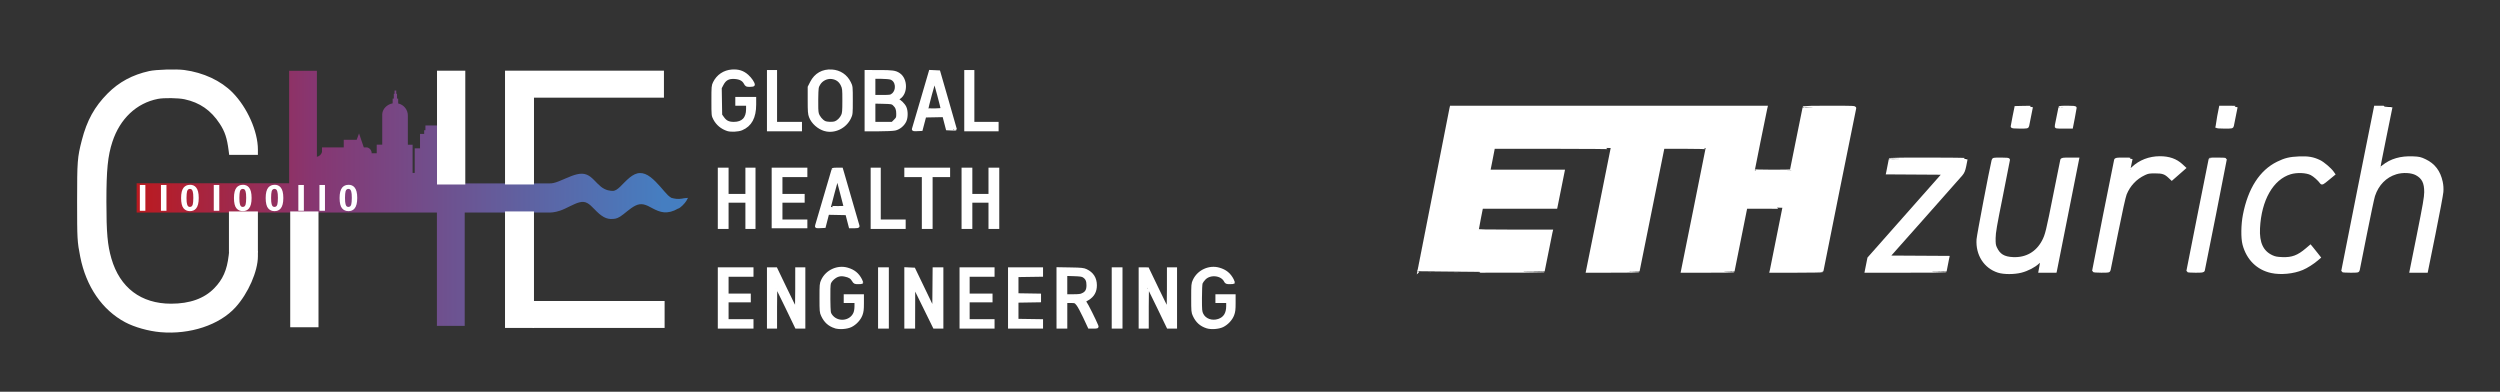 <?xml version="1.0" encoding="UTF-8" standalone="no"?>
<svg
   id="Layer_1"
   data-name="Layer 1"
   viewBox="0 0 498.9 78.17"
   version="1.1"
   sodipodi:docname="ETH_GHE_logo_negative.svg"
   width="498.9"
   height="78.17"
   inkscape:version="1.3 (0e150ed, 2023-07-21)"
   xmlns:inkscape="http://www.inkscape.org/namespaces/inkscape"
   xmlns:sodipodi="http://sodipodi.sourceforge.net/DTD/sodipodi-0.dtd"
   xmlns="http://www.w3.org/2000/svg"
   xmlns:svg="http://www.w3.org/2000/svg">
  <rect x="0" y="0" width="498.9" height="78.17" fill="#333333" stroke="none"/>
  <sodipodi:namedview
     id="namedview47"
     pagecolor="#000000"
     bordercolor="#000000"
     borderopacity="0.25"
     inkscape:showpageshadow="2"
     inkscape:pageopacity="0.0"
     inkscape:pagecheckerboard="0"
     inkscape:deskcolor="#d1d1d1"
     inkscape:zoom="1.4104352"
     inkscape:cx="414.05661"
     inkscape:cy="117.33967"
     inkscape:window-width="2560"
     inkscape:window-height="1312"
     inkscape:window-x="1920"
     inkscape:window-y="25"
     inkscape:window-maximized="1"
     inkscape:current-layer="Layer_1"
     showguides="true" />
  <defs
     id="defs3">
    <style
       id="style1">&#10;      .cls-1 {&#10;        fill: url(#linear-gradient);&#10;      }&#10;&#10;      .cls-1, .cls-2, .cls-3 {&#10;        stroke-width: 0px;&#10;      }&#10;&#10;      .cls-4 {&#10;        isolation: isolate;&#10;      }&#10;&#10;      .cls-3 {&#10;        fill: #fff;&#10;      }&#10;    </style>
    <linearGradient
       id="linear-gradient"
       x1="556.59"
       y1="281.84"
       x2="1188.65"
       y2="281.84"
       gradientTransform="matrix(0.17,0,0,1,-85.15,-256.24)"
       gradientUnits="userSpaceOnUse">
      <stop
         offset="0"
         stop-color="#bf181a"
         id="stop1" />
      <stop
         offset=".35"
         stop-color="#873671"
         id="stop2" />
      <stop
         offset="1"
         stop-color="#457ec1"
         id="stop3" />
    </linearGradient>
  </defs>
  <g
     id="g9"
     transform="translate(15.519,13.984)">
    <g
       id="g8">
      <path
         class="cls-2"
         d="m 393.11,31.48 c -1.18,5.84 -5.69,6.14 -6.58,6.14 -2.55,0 -4.07,-1.47 -4.07,-3.93 0,-0.56 0.08,-1.33 0.23,-2.09 l 2.79,-13.9 v -0.05 c 0,0 -3.28,0 -3.28,0 l -2.84,14.25 -0.04,0.2 c -0.12,0.64 -0.24,1.25 -0.24,2.05 0,3.83 2.51,6.4 6.26,6.4 2.74,0 4.94,-0.9 6.55,-2.68 l -0.43,2.35 v 0.06 c 0,0 3.24,0 3.24,0 l 4.49,-22.57 v -0.05 c 0,0 -3.33,0 -3.33,0 l -2.75,13.84 z"
         id="path3"
         style="stroke-width:0px" />
      <path
         class="cls-2"
         d="m 415.57,17.36 c -2.55,0 -4.8,1.04 -6.22,2.87 l 0.51,-2.54 v -0.05 c 0,0 -3.24,0 -3.24,0 l -4.49,22.57 v 0.06 c 0,0 3.29,0 3.29,0 l 2.75,-13.84 c 0.7,-3.55 3.43,-6.13 6.49,-6.13 1.31,0 2.35,0.52 3.16,1.58 l 0.03,0.04 2.68,-2.4 -0.03,-0.03 c -1.24,-1.43 -2.85,-2.12 -4.93,-2.12 z"
         id="path4"
         style="stroke-width:0px" />
      <polygon
         class="cls-2"
         points="376.39,20.41 376.4,20.4 376.96,17.64 361.64,17.64 361.08,20.51 361.08,20.56 372.32,20.56 357.35,37.49 357.34,37.5 356.78,40.26 372.73,40.26 373.3,37.34 361.37,37.34 "
         id="polygon4"
         style="stroke-width:0px" />
      <polygon
         class="cls-2"
         points="424.23,40.26 428.72,17.64 425.48,17.64 420.95,40.21 420.93,40.26 "
         id="polygon5"
         style="stroke-width:0px" />
      <path
         class="cls-2"
         d="m 465.63,17.36 c -2.71,0 -4.83,0.83 -6.45,2.54 l 2.56,-12.6 h -3.3 l -6.62,32.96 h 3.3 l 2.75,-13.84 c 1.18,-5.84 5.73,-6.13 6.63,-6.13 2.52,0 4.02,1.47 4.02,3.93 0,0.56 -0.09,1.32 -0.23,2.09 l -2.8,13.95 h 3.29 L 471.67,26 c 0.14,-0.76 0.23,-1.4 0.23,-2.25 0,-3.83 -2.53,-6.4 -6.27,-6.4 z"
         id="path5"
         style="stroke-width:0px" />
      <path
         class="cls-2"
         d="m 443.78,17.36 c -5.98,0 -10.17,4.21 -11.52,11.55 -0.24,1.23 -0.33,2.6 -0.33,3.48 0,5.02 3.05,8.14 7.95,8.14 2.85,0 5.46,-1.09 7.53,-3.16 l 0.03,-0.03 -1.9,-2.32 -0.03,-0.04 -0.03,0.04 c -1.75,1.84 -3.32,2.59 -5.41,2.59 -2.34,0 -4.84,-1.39 -4.84,-5.3 0,-1.22 0.15,-2.24 0.36,-3.38 0.35,-1.92 1.15,-4.6 2.91,-6.46 1.4,-1.45 3.07,-2.18 4.95,-2.18 1.88,0 3.19,0.7 4.39,2.49 l 0.03,0.05 2.42,-2.04 0.03,-0.03 -0.03,-0.04 c -1.65,-2.32 -3.67,-3.36 -6.53,-3.36 z"
         id="path6"
         style="stroke-width:0px" />
      <polygon
         class="cls-2"
         points="430.01,11.43 430.83,7.31 427.54,7.31 426.71,11.43 "
         id="polygon6"
         style="stroke-width:0px" />
      <polygon
         class="cls-2"
         points="397.96,11.43 398.78,7.31 395.5,7.31 394.66,11.43 "
         id="polygon7"
         style="stroke-width:0px" />
      <polygon
         class="cls-2"
         points="389.18,11.43 389.99,7.31 386.71,7.31 385.87,11.43 "
         id="polygon8"
         style="stroke-width:0px" />
    </g>
    <polygon
       class="cls-2"
       points="295.05,27.5 296.54,20.08 281.71,20.08 282.6,15.55 306.12,15.55 301.16,40.27 311.46,40.27 316.42,15.55 325.07,15.55 320.11,40.27 330.41,40.27 332.95,27.5 340.37,27.5 337.82,40.27 348.12,40.27 354.75,7.31 344.45,7.31 341.84,20.08 334.43,20.08 337.03,7.31 274,7.31 267.38,40.27 292.51,40.27 294.16,32.03 279.32,32.03 280.22,27.5 "
       id="polygon9"
       style="stroke-width:0px" />
  </g>
  <g
     id="g47"
     transform="translate(15.519,13.984)">
    <g
       class="cls-4"
       id="g10"
       style="isolation:isolate">
      <path
         class="cls-2"
         d="m 135.13,5.53 v 2.48 c 0,0.57 -0.11,1.1 -0.34,1.61 -0.23,0.51 -0.53,0.95 -0.91,1.31 -0.38,0.38 -0.83,0.68 -1.36,0.89 -0.53,0.21 -1.08,0.32 -1.65,0.32 -0.57,0 -1.16,-0.11 -1.67,-0.32 -0.53,-0.21 -0.97,-0.51 -1.36,-0.89 -0.38,-0.38 -0.68,-0.8 -0.91,-1.31 -0.21,-0.51 -0.34,-1.04 -0.34,-1.61 V 4.16 c 0,-0.57 0.11,-1.1 0.34,-1.61 0.21,-0.51 0.53,-0.95 0.91,-1.31 0.38,-0.38 0.83,-0.68 1.36,-0.89 0.53,-0.21 1.08,-0.32 1.67,-0.32 0.51,0 1,0.08 1.46,0.23 0.47,0.15 0.87,0.38 1.23,0.66 0.36,0.28 0.66,0.61 0.91,1 0.25,0.38 0.44,0.8 0.55,1.23 h -1.63 c -0.19,-0.53 -0.49,-0.93 -0.91,-1.21 -0.42,-0.28 -0.95,-0.42 -1.61,-0.42 -0.36,0 -0.7,0.06 -1.02,0.19 -0.32,0.13 -0.57,0.32 -0.8,0.55 -0.23,0.23 -0.4,0.51 -0.53,0.83 -0.13,0.32 -0.19,0.68 -0.19,1.06 v 3.83 c 0,0.38 0.06,0.74 0.19,1.06 0.13,0.32 0.3,0.59 0.53,0.83 0.23,0.24 0.51,0.4 0.8,0.55 0.32,0.13 0.66,0.19 1.02,0.19 0.4,0 0.78,-0.06 1.12,-0.19 0.34,-0.13 0.64,-0.32 0.87,-0.55 0.23,-0.23 0.42,-0.51 0.57,-0.83 0.13,-0.32 0.21,-0.68 0.21,-1.06 V 6.92 h -2.16 v -1.4 h 3.64 v 0.02 z"
         id="path9"
         style="stroke-width:0px" />
    </g>
    <g
       class="cls-4"
       id="g11"
       style="isolation:isolate">
      <path
         class="cls-2"
         d="m 144.26,10.52 v 1.44 H 137.7 V 0.17 h 1.69 v 10.35 z"
         id="path10"
         style="stroke-width:0px" />
    </g>
    <g
       class="cls-4"
       id="g14"
       style="isolation:isolate">
      <path
         class="cls-2"
         d="m 150.16,0.02 c 0.61,0 1.19,0.11 1.72,0.34 0.53,0.23 1,0.53 1.38,0.93 0.4,0.4 0.7,0.85 0.93,1.38 0.23,0.53 0.34,1.1 0.34,1.72 v 3.39 c 0,0.59 -0.11,1.16 -0.34,1.69 -0.23,0.53 -0.53,1 -0.93,1.38 -0.4,0.4 -0.85,0.7 -1.38,0.93 -0.53,0.23 -1.1,0.34 -1.72,0.34 -0.62,0 -1.16,-0.11 -1.69,-0.34 -0.53,-0.23 -0.97,-0.55 -1.38,-0.93 -0.41,-0.38 -0.7,-0.85 -0.93,-1.38 -0.23,-0.53 -0.34,-1.1 -0.34,-1.69 V 4.39 c 0,-0.59 0.11,-1.16 0.34,-1.69 0.23,-0.53 0.53,-1 0.91,-1.38 0.38,-0.4 0.85,-0.7 1.38,-0.93 0.55,-0.25 1.12,-0.36 1.72,-0.36 z m 2.65,4.36 c 0,-0.42 -0.06,-0.8 -0.21,-1.14 -0.13,-0.34 -0.32,-0.64 -0.55,-0.89 -0.23,-0.25 -0.51,-0.44 -0.83,-0.59 -0.32,-0.15 -0.68,-0.21 -1.04,-0.21 -0.36,0 -0.72,0.06 -1.04,0.21 -0.32,0.15 -0.59,0.34 -0.83,0.59 -0.23,0.25 -0.42,0.55 -0.55,0.89 -0.13,0.34 -0.21,0.72 -0.21,1.14 v 3.39 c 0,0.42 0.06,0.8 0.21,1.14 0.13,0.34 0.32,0.64 0.55,0.89 0.23,0.25 0.51,0.44 0.83,0.59 0.32,0.15 0.66,0.21 1.04,0.21 0.38,0 0.72,-0.06 1.04,-0.21 0.32,-0.15 0.59,-0.34 0.83,-0.59 0.23,-0.25 0.42,-0.55 0.55,-0.89 0.13,-0.34 0.21,-0.72 0.21,-1.14 z"
         id="path11"
         style="stroke-width:0px" />
      <path
         class="cls-2"
         d="M 157.26,11.96 V 0.17 h 4.49 c 0.47,0 0.89,0.06 1.29,0.17 0.4,0.11 0.76,0.28 1.06,0.53 0.3,0.23 0.55,0.55 0.72,0.93 0.17,0.38 0.28,0.87 0.28,1.44 0,0.38 -0.04,0.72 -0.15,1.02 -0.11,0.3 -0.21,0.55 -0.36,0.76 -0.15,0.21 -0.32,0.4 -0.53,0.55 -0.19,0.15 -0.4,0.25 -0.61,0.32 0.23,0.04 0.47,0.15 0.7,0.3 0.23,0.15 0.44,0.34 0.64,0.57 0.2,0.23 0.34,0.51 0.47,0.85 0.13,0.32 0.19,0.7 0.19,1.12 0,0.57 -0.08,1.06 -0.28,1.46 -0.17,0.42 -0.42,0.76 -0.72,1.02 -0.3,0.28 -0.66,0.47 -1.06,0.59 -0.4,0.13 -0.85,0.19 -1.31,0.19 h -4.81 v -0.02 z m 1.69,-10.39 v 3.66 h 2.54 c 0.23,0 0.44,-0.04 0.68,-0.11 0.21,-0.06 0.4,-0.19 0.57,-0.34 0.17,-0.15 0.3,-0.36 0.4,-0.61 0.11,-0.25 0.15,-0.55 0.15,-0.93 0,-0.28 -0.04,-0.53 -0.15,-0.74 -0.11,-0.21 -0.23,-0.38 -0.4,-0.53 -0.17,-0.13 -0.36,-0.23 -0.57,-0.3 -0.21,-0.06 -0.44,-0.11 -0.68,-0.11 0,0 -2.54,0 -2.54,0 z m 2.9,9.02 c 0.23,0 0.44,-0.04 0.66,-0.13 0.22,-0.09 0.4,-0.21 0.55,-0.38 0.17,-0.17 0.3,-0.36 0.4,-0.59 0.1,-0.23 0.15,-0.49 0.15,-0.76 0,-0.36 -0.04,-0.68 -0.15,-0.95 -0.11,-0.27 -0.23,-0.51 -0.4,-0.7 -0.17,-0.19 -0.34,-0.34 -0.55,-0.42 -0.21,-0.08 -0.42,-0.15 -0.66,-0.15 h -2.9 v 4.09 h 2.9 z"
         id="path12"
         style="stroke-width:0px" />
      <path
         class="cls-2"
         d="m 166.62,11.96 c 0.08,-0.34 0.23,-0.83 0.4,-1.44 0.17,-0.61 0.38,-1.29 0.59,-2.03 0.21,-0.74 0.44,-1.52 0.7,-2.35 0.23,-0.83 0.47,-1.61 0.7,-2.37 0.21,-0.76 0.42,-1.46 0.61,-2.1 0.19,-0.64 0.34,-1.14 0.44,-1.52 h 1.8 c 0,0 0.06,0.21 0.17,0.55 0.11,0.34 0.23,0.8 0.38,1.33 0.15,0.53 0.34,1.16 0.55,1.86 0.21,0.7 0.4,1.4 0.61,2.14 0.21,0.74 0.4,1.44 0.61,2.14 0.21,0.7 0.38,1.31 0.55,1.86 0.15,0.55 0.28,1 0.38,1.33 0.11,0.34 0.15,0.53 0.17,0.55 h -1.8 l -0.72,-2.67 h -3.64 l -0.72,2.71 c 0,0 -1.8,0 -1.8,0 z m 2.88,-4.17 h 2.94 l -1.48,-5.61 z"
         id="path13"
         style="stroke-width:0px" />
      <path
         class="cls-2"
         d="m 183.62,10.52 v 1.44 h -6.56 V 0.17 h 1.69 v 10.35 z"
         id="path14"
         style="stroke-width:0px" />
    </g>
    <g
       class="cls-4"
       id="g17"
       style="isolation:isolate">
      <path
         class="cls-2"
         d="m 129.67,19.67 v 5.21 h 3.75 v -5.21 h 1.69 v 11.79 h -1.69 v -5.21 h -3.75 v 5.21 h -1.69 V 19.67 Z"
         id="path15"
         style="stroke-width:0px" />
      <path
         class="cls-2"
         d="m 145.34,19.67 v 1.44 h -4.93 v 3.75 h 4.47 v 1.38 h -4.47 v 3.75 h 4.93 v 1.44 h -6.65 V 19.64 h 6.65 v 0.04 z"
         id="path16"
         style="stroke-width:0px" />
      <path
         class="cls-2"
         d="m 147.24,31.46 c 0.08,-0.34 0.23,-0.83 0.4,-1.44 0.17,-0.61 0.38,-1.29 0.59,-2.03 0.21,-0.74 0.44,-1.52 0.7,-2.35 0.23,-0.83 0.47,-1.61 0.7,-2.37 0.21,-0.76 0.42,-1.46 0.61,-2.1 0.19,-0.64 0.34,-1.14 0.44,-1.52 h 1.8 c 0,0 0.06,0.21 0.17,0.55 0.11,0.34 0.23,0.8 0.38,1.33 0.15,0.53 0.34,1.16 0.55,1.86 0.21,0.7 0.4,1.4 0.61,2.14 0.21,0.74 0.4,1.44 0.61,2.14 0.21,0.7 0.38,1.31 0.55,1.86 0.15,0.55 0.28,1 0.38,1.33 0.1,0.33 0.15,0.53 0.17,0.55 h -1.8 l -0.72,-2.71 h -3.64 l -0.72,2.71 h -1.8 v 0.04 z m 2.86,-4.17 h 2.94 l -1.46,-5.61 z"
         id="path17"
         style="stroke-width:0px" />
    </g>
    <g
       class="cls-4"
       id="g18"
       style="isolation:isolate">
      <path
         class="cls-2"
         d="m 164.96,30.02 v 1.44 H 158.4 V 19.67 h 1.69 v 10.35 z"
         id="path18"
         style="stroke-width:0px" />
    </g>
    <g
       class="cls-4"
       id="g20"
       style="isolation:isolate">
      <path
         class="cls-2"
         d="m 165.22,21.13 v -1.44 h 8.66 v 1.44 h -3.51 v 10.35 h -1.69 V 21.13 h -3.45 z"
         id="path19"
         style="stroke-width:0px" />
      <path
         class="cls-2"
         d="m 178.26,19.67 v 5.21 h 3.75 v -5.21 h 1.69 v 11.79 h -1.69 v -5.21 h -3.75 v 5.21 h -1.69 V 19.67 Z"
         id="path20"
         style="stroke-width:0px" />
    </g>
    <g
       class="cls-4"
       id="g31"
       style="isolation:isolate">
      <path
         class="cls-2"
         d="m 134.6,39.59 v 1.44 h -4.93 v 3.75 h 4.47 v 1.38 h -4.47 v 3.75 h 4.93 v 1.44 h -6.63 V 39.56 h 6.63 v 0.04 z"
         id="path21"
         style="stroke-width:0px" />
      <path
         class="cls-2"
         d="m 137.67,39.59 h 1.72 l 3.96,8.19 v -8.19 h 1.69 v 11.79 h -1.69 l -3.98,-8.19 v 8.19 h -1.69 V 39.59 Z"
         id="path22"
         style="stroke-width:0px" />
      <path
         class="cls-2"
         d="m 156.71,44.93 v 2.48 c 0,0.57 -0.11,1.1 -0.34,1.61 -0.23,0.51 -0.53,0.95 -0.91,1.31 -0.38,0.38 -0.83,0.68 -1.36,0.89 -0.53,0.21 -1.08,0.32 -1.65,0.32 -0.57,0 -1.16,-0.11 -1.67,-0.32 -0.53,-0.21 -0.97,-0.51 -1.36,-0.89 -0.38,-0.38 -0.68,-0.8 -0.91,-1.31 -0.21,-0.51 -0.34,-1.04 -0.34,-1.61 v -3.83 c 0,-0.57 0.11,-1.1 0.34,-1.61 0.21,-0.51 0.53,-0.95 0.91,-1.31 0.38,-0.38 0.83,-0.68 1.36,-0.89 0.53,-0.21 1.08,-0.32 1.67,-0.32 0.51,0 1,0.08 1.46,0.23 0.47,0.15 0.87,0.38 1.23,0.66 0.36,0.28 0.66,0.61 0.91,1 0.25,0.39 0.44,0.8 0.55,1.23 h -1.61 c -0.19,-0.53 -0.49,-0.93 -0.91,-1.21 -0.42,-0.28 -0.95,-0.42 -1.61,-0.42 -0.36,0 -0.7,0.06 -1.02,0.19 -0.32,0.13 -0.57,0.32 -0.8,0.55 -0.23,0.23 -0.4,0.51 -0.53,0.83 -0.13,0.32 -0.19,0.68 -0.19,1.06 v 3.83 c 0,0.38 0.06,0.74 0.19,1.06 0.13,0.32 0.3,0.59 0.53,0.83 0.23,0.24 0.51,0.4 0.8,0.55 0.32,0.13 0.66,0.19 1.02,0.19 0.4,0 0.78,-0.06 1.12,-0.19 0.34,-0.13 0.64,-0.32 0.87,-0.55 0.23,-0.23 0.42,-0.51 0.57,-0.83 0.13,-0.32 0.21,-0.68 0.21,-1.06 v -1.06 h -2.16 v -1.4 h 3.62 z"
         id="path23"
         style="stroke-width:0px" />
      <path
         class="cls-2"
         d="m 161.6,39.59 v 11.79 h -1.69 V 39.59 Z"
         id="path24"
         style="stroke-width:0px" />
      <path
         class="cls-2"
         d="m 165.18,39.59 h 1.72 l 3.96,8.19 v -8.19 h 1.69 v 11.79 h -1.69 l -3.98,-8.19 v 8.19 h -1.69 V 39.59 Z"
         id="path25"
         style="stroke-width:0px" />
      <path
         class="cls-2"
         d="m 182.75,39.59 v 1.44 h -4.93 v 3.75 h 4.47 v 1.38 h -4.47 v 3.75 h 4.93 v 1.44 h -6.63 V 39.56 h 6.63 v 0.04 z"
         id="path26"
         style="stroke-width:0px" />
      <path
         class="cls-2"
         d="m 192.45,39.59 v 1.44 h -4.93 v 3.75 h 4.47 v 1.38 h -4.47 v 3.75 h 4.93 v 1.44 h -6.63 V 39.56 h 6.63 v 0.04 z"
         id="path27"
         style="stroke-width:0px" />
      <path
         class="cls-2"
         d="m 199.67,39.59 c 0.47,0 0.91,0.06 1.33,0.21 0.44,0.15 0.83,0.36 1.14,0.64 0.34,0.28 0.59,0.64 0.8,1.06 0.19,0.42 0.3,0.91 0.3,1.44 0,0.42 -0.06,0.8 -0.19,1.14 -0.13,0.34 -0.3,0.66 -0.51,0.93 -0.21,0.27 -0.47,0.51 -0.76,0.68 -0.3,0.19 -0.59,0.32 -0.93,0.42 0.08,0.04 0.23,0.17 0.4,0.38 0.17,0.19 0.36,0.53 0.57,1 0.15,0.32 0.32,0.7 0.53,1.14 0.21,0.44 0.4,0.87 0.59,1.25 0.19,0.4 0.34,0.74 0.49,1.04 0.13,0.3 0.21,0.44 0.21,0.44 h -1.86 c -0.06,-0.15 -0.19,-0.38 -0.34,-0.72 -0.15,-0.34 -0.32,-0.68 -0.51,-1.06 -0.19,-0.38 -0.36,-0.76 -0.55,-1.14 -0.17,-0.38 -0.32,-0.7 -0.44,-0.95 -0.11,-0.21 -0.21,-0.4 -0.34,-0.57 -0.11,-0.15 -0.21,-0.28 -0.34,-0.4 -0.13,-0.12 -0.25,-0.19 -0.38,-0.19 h -1.67 v 5.04 h -1.69 V 39.58 h 4.15 v 0.02 z m -2.44,5.36 h 2.43 c 0.25,0 0.51,-0.04 0.74,-0.13 0.23,-0.09 0.42,-0.21 0.59,-0.36 0.17,-0.17 0.3,-0.38 0.4,-0.64 0.1,-0.26 0.15,-0.55 0.15,-0.89 0,-0.68 -0.19,-1.16 -0.55,-1.5 -0.36,-0.32 -0.8,-0.49 -1.33,-0.49 h -2.43 v 4 0 z"
         id="path28"
         style="stroke-width:0px" />
      <path
         class="cls-2"
         d="M 208.29,39.59 V 51.38 H 206.6 V 39.59 Z"
         id="path29"
         style="stroke-width:0px" />
      <path
         class="cls-2"
         d="m 211.84,39.59 h 1.72 l 3.96,8.19 v -8.19 h 1.69 v 11.79 h -1.69 l -3.98,-8.19 v 8.19 h -1.69 v -11.79 0 z"
         id="path30"
         style="stroke-width:0px" />
      <path
         class="cls-2"
         d="m 230.88,44.93 v 2.48 c 0,0.57 -0.11,1.1 -0.34,1.61 -0.23,0.51 -0.53,0.95 -0.91,1.31 -0.38,0.38 -0.83,0.68 -1.36,0.89 -0.53,0.21 -1.08,0.32 -1.65,0.32 -0.57,0 -1.16,-0.11 -1.67,-0.32 -0.53,-0.21 -0.97,-0.51 -1.36,-0.89 -0.38,-0.38 -0.68,-0.8 -0.91,-1.31 -0.21,-0.51 -0.34,-1.04 -0.34,-1.61 v -3.83 c 0,-0.57 0.11,-1.1 0.34,-1.61 0.21,-0.51 0.53,-0.95 0.91,-1.31 0.38,-0.38 0.83,-0.68 1.36,-0.89 0.53,-0.21 1.08,-0.32 1.67,-0.32 0.51,0 1,0.08 1.46,0.23 0.47,0.15 0.87,0.38 1.23,0.66 0.36,0.28 0.66,0.61 0.91,1 0.25,0.38 0.44,0.8 0.55,1.23 h -1.61 c -0.19,-0.53 -0.49,-0.93 -0.91,-1.21 -0.42,-0.28 -0.95,-0.42 -1.61,-0.42 -0.36,0 -0.7,0.06 -1.02,0.19 -0.32,0.13 -0.57,0.32 -0.8,0.55 -0.23,0.23 -0.4,0.51 -0.53,0.83 -0.13,0.32 -0.19,0.68 -0.19,1.06 v 3.83 c 0,0.38 0.06,0.74 0.19,1.06 0.13,0.32 0.3,0.59 0.53,0.83 0.23,0.24 0.51,0.4 0.8,0.55 0.32,0.13 0.66,0.19 1.02,0.19 0.4,0 0.78,-0.06 1.12,-0.19 0.34,-0.13 0.64,-0.32 0.87,-0.55 0.23,-0.23 0.42,-0.51 0.57,-0.83 0.13,-0.32 0.21,-0.68 0.21,-1.06 v -1.06 h -2.16 v -1.4 h 3.62 z"
         id="path31"
         style="stroke-width:0px" />
    </g>
    <g
       class="cls-4"
       id="g32"
       style="isolation:isolate">
      <path
         class="cls-2"
         d="m 5.55,22.59 v 7.35 c 0,5.67 1.16,9.91 3.49,12.7 2.33,2.82 5.55,4.21 9.63,4.21 3.66,0 6.54,-1.02 8.58,-3.05 2.05,-2.03 3.07,-4.53 3.07,-7.47 h 5.48 c 0,1.78 -0.34,3.56 -1.04,5.36 -0.7,1.8 -1.72,3.51 -3.05,5.12 -1.33,1.61 -3.15,2.92 -5.46,3.9 -2.31,0.97 -4.93,1.46 -7.88,1.46 C 12.7,52.17 8.21,50.26 4.92,46.45 1.65,42.64 0,37.16 0,30.02 V 22.44 C 0,15.37 1.67,9.85 5,5.91 8.32,1.97 12.81,0 18.44,0 c 2.82,0 5.36,0.49 7.62,1.46 2.27,0.97 4.09,2.29 5.46,3.94 1.38,1.65 2.43,3.43 3.18,5.38 0.74,1.95 1.1,3.94 1.1,5.99 h -5.48 c 0,-2.99 -1.06,-5.63 -3.2,-7.96 C 24.98,6.5 22.08,5.34 18.44,5.34 14.52,5.34 11.41,6.82 9.06,9.79 6.71,12.75 5.55,17.01 5.55,22.6 Z"
         id="path32"
         style="stroke-width:0px" />
    </g>
    <g
       class="cls-4"
       id="g33"
       style="isolation:isolate">
      <path
         class="cls-2"
         d="M 90.84,51.09 H 85.72 V 0.97 h 5.12 z"
         id="path33"
         style="stroke-width:0px" />
    </g>
    <rect
       class="cls-2"
       x="85.52"
       y="0.38"
       width="5.29"
       height="50.82"
       id="rect33"
       style="stroke-width:0px" />
    <rect
       class="cls-2"
       x="87.55"
       y="0.38"
       width="29.28"
       height="4.87"
       id="rect34"
       style="stroke-width:0px" />
    <rect
       class="cls-2"
       x="90.79"
       y="46.33"
       width="26.13"
       height="4.87"
       id="rect35"
       style="stroke-width:0px" />
    <rect
       class="cls-2"
       x="71.88"
       y="0.38"
       width="5.29"
       height="22.23"
       id="rect36"
       style="stroke-width:0px" />
    <rect
       class="cls-2"
       x="42.54"
       y="28.31"
       width="5.29"
       height="22.87"
       id="rect37"
       style="stroke-width:0px" />
    <rect
       class="cls-2"
       x="30.34"
       y="28.31"
       width="5.46"
       height="8.05"
       id="rect38"
       style="stroke-width:0px" />
    <g
       id="g215">
      <path
         id="rect2970"
         class="cls-1"
         d="M 42.18,0.17 V 22.59 H 11.75 v 5.84 h 59.92 v 22.61 h 5.55 V 28.43 h 16.9 c 0.15,0 0.97,0.02 2.14,-0.38 1.25,-0.42 2.69,-1.36 3.83,-1.65 1.27,-0.34 1.93,0.23 3.09,1.44 0.53,0.55 1.12,1.12 1.82,1.5 0.57,0.3 1.16,0.44 1.84,0.36 0,0 0.19,0 0.47,-0.06 h 0.02 c 0.23,-0.06 0.55,-0.17 0.91,-0.4 0.85,-0.53 1.95,-1.65 3.03,-2.18 0.55,-0.28 1.08,-0.36 1.65,-0.25 0.59,0.13 1.12,0.42 1.82,0.8 0.68,0.36 1.42,0.7 2.27,0.78 0.85,0.06 1.76,-0.15 2.77,-0.74 0.04,-0.02 0.08,-0.04 0.13,-0.04 0,0 0.13,-0.04 0.36,-0.23 0.25,-0.19 0.57,-0.49 0.85,-0.83 0.28,-0.34 0.4,-0.55 0.47,-0.7 0.07,-0.15 0.06,-0.17 0.21,-0.34 0,0 -0.15,0 -0.38,0.02 -0.32,0.02 -0.49,0.06 -0.89,0.13 -0.36,0.04 -0.68,0.08 -1.04,0.04 -0.32,-0.02 -0.64,-0.11 -1,-0.19 -0.19,-0.11 -0.42,-0.25 -0.72,-0.53 -0.8,-0.78 -2.05,-2.52 -3.45,-3.6 -0.72,-0.55 -1.42,-0.85 -2.14,-0.83 -0.74,0.02 -1.4,0.38 -2.08,0.93 -1.44,1.19 -2.37,2.71 -3.41,2.63 v 0 c -0.08,0 -0.17,0 -0.32,-0.02 -0.36,-0.04 -0.8,-0.13 -1.29,-0.38 -0.49,-0.25 -0.91,-0.61 -1.38,-1.08 -0.44,-0.44 -0.89,-0.95 -1.36,-1.31 -0.49,-0.38 -1.02,-0.61 -1.67,-0.64 -0.66,-0.02 -1.4,0.17 -2.22,0.49 -1.72,0.66 -3.24,1.55 -4.4,1.44 H 71.86 V 11.05 H 69.38 V 12 h -0.25 v 0.74 H 68.3 v 2.88 h -1.06 v 4.91 H 66.82 V 14.9 H 65.87 V 9.03 c 0,-1.08 -0.78,-2.12 -1.93,-2.37 V 5.69 H 63.71 V 4.74 H 63.56 V 4.08 H 63.22 V 4.74 H 63.07 V 5.69 H 62.84 V 6.64 C 61.72,6.85 60.85,7.7 60.76,8.76 v 0 6.12 h -1.1 v 1.72 h -1.02 v -0.21 c 0,0 -0.02,-0.06 -0.02,-0.08 C 58.6,16.27 58.6,16.23 58.58,16.2 58.56,16.16 58.56,16.14 58.54,16.09 58.52,16.04 58.5,16.03 58.48,15.98 58.46,15.94 58.44,15.92 58.42,15.87 58.4,15.85 58.38,15.81 58.34,15.79 58.32,15.77 58.28,15.73 58.26,15.71 58.24,15.69 58.2,15.67 58.18,15.63 58.16,15.61 58.12,15.59 58.07,15.57 58.02,15.55 58.01,15.53 57.96,15.51 57.91,15.49 57.9,15.47 57.85,15.47 57.81,15.45 57.79,15.45 57.74,15.43 h -0.66 c -0.17,-0.47 -0.64,-1.86 -0.95,-2.79 l -0.47,1.27 h -2.58 v 1.52 h -4.34 v 0.93 c -0.15,0.49 -0.53,0.85 -1.02,0.95 V 0.15 h -5.55 v 0.02 z"
         style="fill:url(#linear-gradient);stroke-width:0px" />
    </g>
    <g
       class="cls-4"
       id="g46"
       style="isolation:isolate">
      <path
         class="cls-3"
         d="m 12.39,28.08 v -5.15 h 1.1 v 5.15 z"
         id="path38"
         style="fill:#ffffff;stroke-width:0px" />
      <path
         class="cls-3"
         d="m 16.6,28.08 v -5.15 h 1.1 v 5.15 z"
         id="path39"
         style="fill:#ffffff;stroke-width:0px" />
      <path
         class="cls-3"
         d="m 22.38,22.89 c 0.53,0 0.93,0.17 1.23,0.53 0.36,0.42 0.53,1.12 0.53,2.1 0,0.98 -0.17,1.67 -0.53,2.1 -0.3,0.36 -0.7,0.53 -1.23,0.53 -0.53,0 -0.95,-0.19 -1.27,-0.57 -0.32,-0.38 -0.49,-1.08 -0.49,-2.05 0,-0.97 0.17,-1.67 0.53,-2.1 0.3,-0.34 0.7,-0.53 1.23,-0.53 z m 0,0.82 c -0.13,0 -0.23,0.04 -0.34,0.11 -0.11,0.08 -0.17,0.21 -0.23,0.4 -0.06,0.25 -0.11,0.68 -0.11,1.29 0,0.61 0.04,1.02 0.11,1.25 0.06,0.23 0.15,0.38 0.23,0.44 0.11,0.08 0.21,0.11 0.34,0.11 0.13,0 0.23,-0.04 0.34,-0.11 0.11,-0.08 0.17,-0.21 0.23,-0.4 0.06,-0.25 0.11,-0.68 0.11,-1.29 0,-0.61 -0.04,-1.02 -0.11,-1.25 -0.06,-0.23 -0.15,-0.38 -0.23,-0.44 -0.08,-0.06 -0.21,-0.11 -0.34,-0.11 z"
         id="path40"
         style="fill:#ffffff;stroke-width:0px" />
      <path
         class="cls-3"
         d="m 27.14,28.08 v -5.15 h 1.1 v 5.15 z"
         id="path41"
         style="fill:#ffffff;stroke-width:0px" />
      <path
         class="cls-3"
         d="m 32.93,22.89 c 0.53,0 0.93,0.17 1.23,0.53 0.36,0.42 0.53,1.12 0.53,2.1 0,0.98 -0.17,1.67 -0.53,2.1 -0.3,0.36 -0.7,0.53 -1.23,0.53 -0.53,0 -0.95,-0.19 -1.27,-0.57 -0.32,-0.38 -0.49,-1.08 -0.49,-2.05 0,-0.97 0.17,-1.67 0.53,-2.1 0.3,-0.34 0.7,-0.53 1.23,-0.53 z m 0,0.82 c -0.13,0 -0.23,0.04 -0.34,0.11 -0.11,0.08 -0.17,0.21 -0.23,0.4 -0.06,0.25 -0.11,0.68 -0.11,1.29 0,0.61 0.04,1.02 0.11,1.25 0.06,0.23 0.15,0.38 0.23,0.44 0.11,0.08 0.21,0.11 0.34,0.11 0.13,0 0.23,-0.04 0.34,-0.11 0.11,-0.08 0.17,-0.21 0.23,-0.4 0.06,-0.25 0.11,-0.68 0.11,-1.29 0,-0.61 -0.04,-1.02 -0.11,-1.25 -0.06,-0.23 -0.15,-0.38 -0.23,-0.44 -0.08,-0.06 -0.21,-0.11 -0.34,-0.11 z"
         id="path42"
         style="fill:#ffffff;stroke-width:0px" />
      <path
         class="cls-3"
         d="m 39.26,22.89 c 0.53,0 0.93,0.17 1.23,0.53 0.36,0.42 0.53,1.12 0.53,2.1 0,0.98 -0.17,1.67 -0.53,2.1 -0.3,0.36 -0.7,0.53 -1.23,0.53 -0.53,0 -0.95,-0.19 -1.27,-0.57 -0.32,-0.38 -0.49,-1.08 -0.49,-2.05 0,-0.97 0.17,-1.67 0.53,-2.1 0.3,-0.34 0.7,-0.53 1.23,-0.53 z m 0,0.82 c -0.13,0 -0.23,0.04 -0.34,0.11 -0.11,0.08 -0.17,0.21 -0.23,0.4 -0.06,0.25 -0.11,0.68 -0.11,1.29 0,0.61 0.04,1.02 0.11,1.25 0.06,0.23 0.15,0.38 0.23,0.44 0.11,0.08 0.21,0.11 0.34,0.11 0.13,0 0.23,-0.04 0.34,-0.11 0.11,-0.08 0.17,-0.21 0.23,-0.4 0.06,-0.25 0.11,-0.68 0.11,-1.29 0,-0.61 -0.04,-1.02 -0.11,-1.25 -0.06,-0.23 -0.15,-0.38 -0.23,-0.44 -0.11,-0.06 -0.21,-0.11 -0.34,-0.11 z"
         id="path43"
         style="fill:#ffffff;stroke-width:0px" />
      <path
         class="cls-3"
         d="m 44.02,28.08 v -5.15 h 1.1 v 5.15 z"
         id="path44"
         style="fill:#ffffff;stroke-width:0px" />
      <path
         class="cls-3"
         d="m 48.23,28.08 v -5.15 h 1.1 v 5.15 z"
         id="path45"
         style="fill:#ffffff;stroke-width:0px" />
      <path
         class="cls-3"
         d="m 54.01,22.89 c 0.53,0 0.93,0.17 1.23,0.53 0.36,0.42 0.53,1.12 0.53,2.1 0,0.98 -0.17,1.67 -0.53,2.1 -0.3,0.36 -0.7,0.53 -1.23,0.53 -0.53,0 -0.95,-0.19 -1.27,-0.57 -0.32,-0.38 -0.49,-1.08 -0.49,-2.05 0,-0.97 0.17,-1.67 0.53,-2.1 0.3,-0.34 0.7,-0.53 1.23,-0.53 z m 0,0.82 c -0.13,0 -0.23,0.04 -0.34,0.11 -0.11,0.08 -0.17,0.21 -0.23,0.4 -0.06,0.25 -0.11,0.68 -0.11,1.29 0,0.61 0.04,1.02 0.11,1.25 0.06,0.23 0.15,0.38 0.23,0.44 0.11,0.08 0.21,0.11 0.34,0.11 0.13,0 0.23,-0.04 0.34,-0.11 0.11,-0.08 0.17,-0.21 0.23,-0.4 0.06,-0.25 0.11,-0.68 0.11,-1.29 0,-0.61 -0.04,-1.02 -0.11,-1.25 -0.06,-0.23 -0.15,-0.38 -0.23,-0.44 -0.08,-0.06 -0.21,-0.11 -0.34,-0.11 z"
         id="path46"
         style="fill:#ffffff;stroke-width:0px" />
    </g>
    <path
       style="fill:#ffffff;stroke:#ffffff;stroke-width:0.538"
       d="m 45.957,46.293 v -3.83 h 2.62 2.62 v 3.83 3.83 h -2.62 -2.62 z"
       id="path2"
       transform="translate(-15.519,-13.984)" />
    <path
       style="fill:#ffffff;stroke:#ffffff;stroke-width:0.538"
       d="M 58.185,53.751 V 42.463 h 2.553 2.553 V 53.751 65.038 H 60.738 58.185 Z"
       id="path7"
       transform="translate(-15.519,-13.984)" />
    <path
       style="fill:#ffffff;stroke:#ffffff;stroke-width:0.538"
       d="M 87.479,25.464 V 14.378 h 2.553 2.553 v 11.086 11.086 h -2.553 -2.553 z"
       id="path8"
       transform="translate(-15.519,-13.984)" />
    <path
       style="fill:#ffffff;stroke:#ffffff;stroke-width:0.538"
       d="M 101.051,25.464 V 14.378 h 15.588 15.588 v 2.419 2.419 h -12.967 -12.967 v 8.667 8.667 h -2.62 -2.62 z"
       id="path34"
       transform="translate(-15.519,-13.984)" />
    <path
       style="fill:#ffffff;stroke:#ffffff;stroke-width:0.538"
       d="M 101.051,53.818 V 42.463 h 2.62 2.62 v 11.355 11.355 h -2.62 -2.62 z"
       id="path35"
       transform="translate(-15.519,-13.984)" />
    <path
       style="fill:#ffffff;stroke:#ffffff;stroke-width:0.538"
       d="m 106.56,62.754 v -2.419 h 12.9 12.9 v 2.419 2.419 h -12.9 -12.9 z"
       id="path36"
       transform="translate(-15.519,-13.984)" />
    <path
       style="fill:#ffffff;stroke:#ffffff;stroke-width:0.538"
       d="m 145.194,25.891 c -1.154,-0.382 -2.05,-1.129 -2.597,-2.165 -0.358,-0.678 -0.359,-0.692 -0.359,-3.637 0,-2.818 0.015,-2.986 0.311,-3.587 0.681,-1.382 1.973,-2.251 3.51,-2.361 1.286,-0.092 2.216,0.207 3.091,0.994 0.629,0.565 1.218,1.432 1.218,1.791 0,0.079 -0.308,0.14 -0.709,0.14 -0.673,0 -0.721,-0.024 -0.964,-0.473 -0.373,-0.692 -1.01,-1.031 -2.07,-1.102 -1.239,-0.083 -1.945,0.292 -2.481,1.317 l -0.381,0.729 0.043,2.71 0.043,2.71 0.403,0.568 c 0.553,0.78 1.141,1.066 2.187,1.066 1.783,0 2.718,-0.968 2.718,-2.815 v -0.947 h -1.075 -1.075 v -0.605 -0.605 h 1.814 1.814 v 1.248 c 0,2.556 -0.854,4.136 -2.638,4.882 -0.681,0.285 -2.147,0.358 -2.804,0.141 z"
       id="path37"
       transform="translate(-15.519,-13.984)" />
    <path
       style="fill:#ffffff;stroke:#ffffff;stroke-width:0.538"
       d="m 153.323,20.089 v -5.845 h 0.739 0.739 v 5.173 5.173 h 2.486 2.486 v 0.672 0.672 h -3.225 -3.225 z"
       id="path47"
       transform="translate(-15.519,-13.984)" />
    <path
       style="fill:#ffffff;stroke:#ffffff;stroke-width:0.538"
       d="m 164.604,25.894 c -1.258,-0.356 -2.443,-1.415 -2.895,-2.588 -0.221,-0.572 -0.256,-1.029 -0.256,-3.298 V 17.374 l 0.47,-0.922 c 0.824,-1.614 2.267,-2.432 4.082,-2.313 1.575,0.103 2.844,0.952 3.54,2.368 0.372,0.757 0.374,0.775 0.374,3.515 0,2.692 -0.008,2.772 -0.351,3.494 -0.891,1.876 -3.062,2.916 -4.963,2.378 z m 2.114,-1.446 c 0.538,-0.203 1.11,-0.777 1.4,-1.402 0.213,-0.46 0.249,-0.887 0.251,-2.956 0.002,-2.277 -0.017,-2.46 -0.323,-3.116 -0.401,-0.862 -1.099,-1.361 -2.066,-1.475 -0.994,-0.118 -2.033,0.402 -2.546,1.275 -0.359,0.61 -0.371,0.697 -0.414,2.968 -0.03,1.552 0.01,2.535 0.117,2.919 0.184,0.659 0.81,1.427 1.406,1.726 0.468,0.235 1.628,0.268 2.175,0.061 z"
       id="path48"
       transform="translate(-15.519,-13.984)" />
    <path
       style="fill:#ffffff;stroke:#ffffff;stroke-width:0.538"
       d="m 172.808,20.089 v -5.845 l 2.587,7.5e-4 c 2.724,7.89e-4 3.276,0.08 4.014,0.577 1.468,0.989 1.498,3.76 0.05,4.697 -0.495,0.321 -0.594,0.503 -0.272,0.503 0.324,0 1.172,0.833 1.434,1.41 0.323,0.71 0.323,1.98 -9e-5,2.689 -0.366,0.804 -1.198,1.488 -2.025,1.665 -0.382,0.082 -1.84,0.149 -3.241,0.149 H 172.808 Z m 5.794,3.98 c 0.493,-0.493 0.522,-0.567 0.522,-1.35 0,-0.903 -0.183,-1.373 -0.737,-1.89 -0.34,-0.318 -0.454,-0.338 -2.163,-0.38 l -1.804,-0.044 v 2.093 2.093 h 1.83 1.83 z m -0.502,-5.134 c 1.142,-0.898 0.949,-2.868 -0.325,-3.306 -0.256,-0.088 -1.116,-0.164 -1.91,-0.168 l -1.445,-0.008 v 1.881 1.881 h 1.662 c 1.482,0 1.7,-0.03 2.018,-0.281 z"
       id="path49"
       transform="translate(-15.519,-13.984)" />
    <path
       style="fill:#ffffff;stroke:#ffffff;stroke-width:0.538"
       d="m 182.242,25.774 c 0.034,-0.096 0.81,-2.732 1.724,-5.858 l 1.663,-5.683 0.873,0.039 0.873,0.039 1.648,5.711 c 0.906,3.141 1.65,5.729 1.652,5.751 0.003,0.022 -0.37,0.022 -0.827,0 l -0.832,-0.04 -0.342,-1.314 -0.342,-1.314 -1.877,0.037 -1.877,0.037 -0.354,1.344 -0.354,1.344 -0.845,0.04 c -0.648,0.031 -0.83,-2.55e-4 -0.783,-0.134 z m 5.751,-4.022 c 0,-0.252 -1.381,-5.416 -1.479,-5.531 -0.098,-0.115 -1.595,5.415 -1.512,5.582 0.086,0.171 2.991,0.122 2.991,-0.051 z"
       id="path50"
       transform="translate(-15.519,-13.984)" />
    <path
       style="fill:#ffffff;stroke:#ffffff;stroke-width:0.538"
       d="m 192.696,20.089 v -5.845 h 0.739 0.739 v 5.173 5.173 h 2.419 2.419 v 0.672 0.672 h -3.158 -3.158 z"
       id="path51"
       transform="translate(-15.519,-13.984)" />
    <path
       style="fill:#ffffff;stroke:#ffffff;stroke-width:0.538"
       d="m 192.158,39.574 v -5.845 h 0.806 0.806 v 2.62 2.62 h 1.881 1.881 v -2.62 -2.62 h 0.806 0.806 v 5.845 5.845 h -0.806 -0.806 v -2.62 -2.62 h -1.881 -1.881 v 2.62 2.62 h -0.806 -0.806 z"
       id="path52"
       transform="translate(-15.519,-13.984)" />
    <path
       style="fill:#ffffff;stroke:#ffffff;stroke-width:0.538"
       d="m 184.23,40.246 v -5.173 h -1.747 -1.747 v -0.672 -0.672 h 4.3 4.3 v 0.672 0.672 h -1.747 -1.747 v 5.173 5.173 h -0.806 -0.806 z"
       id="path53"
       transform="translate(-15.519,-13.984)" />
    <path
       style="fill:#ffffff;stroke:#ffffff;stroke-width:0.538"
       d="m 174.017,39.574 v -5.845 h 0.739 0.739 v 5.173 5.173 h 2.486 2.486 v 0.672 0.672 h -3.225 -3.225 z"
       id="path54"
       transform="translate(-15.519,-13.984)" />
    <path
       style="fill:#ffffff;stroke:#ffffff;stroke-width:0.538"
       d="m 162.917,45.056 c 0.215,-0.689 3.306,-11.23 3.306,-11.275 0,-0.029 0.39,-0.053 0.868,-0.053 h 0.868 l 0.267,0.907 c 0.147,0.499 0.877,3.023 1.623,5.61 0.745,2.587 1.382,4.779 1.414,4.871 0.043,0.123 -0.167,0.168 -0.778,0.168 h -0.837 l -0.339,-1.31 -0.339,-1.31 -1.885,-0.037 -1.885,-0.037 -0.338,1.314 -0.338,1.314 -0.842,0.04 c -0.758,0.036 -0.834,0.016 -0.766,-0.202 z m 5.676,-3.904 c -0.037,-0.129 -0.346,-1.324 -0.687,-2.654 -0.741,-2.896 -0.75,-2.926 -0.828,-2.848 -0.057,0.057 -1.527,5.513 -1.527,5.668 0,0.038 0.699,0.069 1.554,0.069 1.417,0 1.548,-0.021 1.487,-0.235 z"
       id="path55"
       transform="translate(-15.519,-13.984)" />
    <path
       style="fill:#ffffff;stroke:#ffffff;stroke-width:0.538"
       d="m 154.264,39.507 v -5.778 h 3.292 3.292 v 0.672 0.672 h -2.486 -2.486 v 1.948 1.948 h 2.217 2.217 v 0.605 0.605 h -2.217 -2.217 v 1.948 1.948 h 2.486 2.486 v 0.605 0.605 h -3.292 -3.292 z"
       id="path56"
       transform="translate(-15.519,-13.984)" />
    <path
       style="fill:#ffffff;stroke:#ffffff;stroke-width:0.538"
       d="m 143.514,39.574 v -5.845 h 0.806 0.806 v 2.62 2.62 h 1.948 1.948 v -2.62 -2.62 h 0.739 0.739 v 5.845 5.845 h -0.739 -0.739 v -2.62 -2.62 h -1.948 -1.948 v 2.62 2.62 h -0.806 -0.806 z"
       id="path57"
       transform="translate(-15.519,-13.984)" />
    <path
       style="fill:#ffffff;stroke:#ffffff;stroke-width:0.538"
       d="m 143.514,59.462 v -5.845 h 3.292 3.292 v 0.672 0.672 h -2.486 -2.486 v 1.948 1.948 h 2.217 2.217 v 0.605 0.605 h -2.217 -2.217 v 1.948 1.948 h 2.486 2.486 v 0.672 0.672 h -3.292 -3.292 z"
       id="path58"
       transform="translate(-15.519,-13.984)" />
    <path
       style="fill:#ffffff;stroke:#ffffff;stroke-width:0.538"
       d="m 153.323,59.462 v -5.845 l 0.773,0.003 0.773,0.003 1.876,3.907 c 1.032,2.149 1.952,4.007 2.045,4.129 0.137,0.18 0.17,-0.561 0.173,-3.91 l 0.004,-4.132 h 0.739 0.739 v 5.845 5.845 l -0.773,-0.003 -0.773,-0.003 -1.948,-4.041 c -1.071,-2.222 -1.994,-4.069 -2.049,-4.103 -0.056,-0.034 -0.101,1.785 -0.101,4.044 v 4.106 h -0.739 -0.739 z"
       id="path59"
       transform="translate(-15.519,-13.984)" />
    <path
       style="fill:#ffffff;stroke:#ffffff;stroke-width:0.538"
       d="m 166.67,65.256 c -1.212,-0.396 -1.986,-1.095 -2.549,-2.301 -0.297,-0.637 -0.314,-0.818 -0.314,-3.494 0,-2.689 0.015,-2.854 0.319,-3.508 0.863,-1.853 3.029,-2.845 4.978,-2.279 1.279,0.372 2.078,1.024 2.676,2.185 0.122,0.237 0.221,0.463 0.221,0.504 0,0.041 -0.327,0.074 -0.726,0.074 -0.684,0 -0.741,-0.026 -0.997,-0.46 -0.353,-0.599 -0.762,-0.856 -1.651,-1.038 -0.542,-0.111 -0.87,-0.109 -1.303,0.01 -0.74,0.203 -1.595,0.973 -1.782,1.604 -0.09,0.303 -0.128,1.518 -0.102,3.187 0.041,2.587 0.056,2.717 0.364,3.165 1.175,1.713 3.889,1.514 4.735,-0.348 0.16,-0.352 0.248,-0.862 0.25,-1.45 l 0.003,-0.907 h -1.075 -1.075 v -0.605 -0.605 h 1.747 1.747 v 1.54 c 0,1.226 -0.056,1.691 -0.277,2.28 -0.335,0.895 -1.161,1.784 -2.063,2.22 -0.803,0.389 -2.294,0.496 -3.126,0.224 z"
       id="path60"
       transform="translate(-15.519,-13.984)" />
    <path
       style="fill:#ffffff;stroke:#ffffff;stroke-width:0.538"
       d="m 175.496,59.462 v -5.845 h 0.806 0.806 v 5.845 5.845 h -0.806 -0.806 z"
       id="path61"
       transform="translate(-15.519,-13.984)" />
    <path
       style="fill:#ffffff;stroke:#ffffff;stroke-width:0.538"
       d="M 180.736,59.455 V 53.603 l 0.83,0.04 0.83,0.04 1.958,4.066 1.958,4.066 0.035,-4.1 0.035,-4.1 h 0.804 0.804 v 5.845 5.845 h -0.778 -0.778 l -2.031,-4.132 -2.031,-4.132 -0.012,4.132 -0.012,4.132 h -0.806 -0.806 z"
       id="path62"
       transform="translate(-15.519,-13.984)" />
    <path
       style="fill:#ffffff;stroke:#ffffff;stroke-width:0.538"
       d="m 191.755,59.462 v -5.845 h 3.225 3.225 v 0.672 0.672 h -2.486 -2.486 v 1.948 1.948 h 2.284 2.284 v 0.605 0.605 h -2.284 -2.284 v 1.948 1.948 h 2.486 2.486 v 0.672 0.672 h -3.225 -3.225 z"
       id="path63"
       transform="translate(-15.519,-13.984)" />
    <path
       style="fill:#ffffff;stroke:#ffffff;stroke-width:0.538"
       d="m 201.43,59.462 v -5.845 h 3.225 3.225 v 0.669 0.669 l -2.452,0.037 -2.452,0.037 v 1.881 1.881 l 2.251,0.037 2.251,0.037 v 0.598 0.598 l -2.251,0.037 -2.251,0.037 v 1.881 1.881 l 2.452,0.037 2.452,0.037 v 0.669 0.669 h -3.225 -3.225 z"
       id="path64"
       transform="translate(-15.519,-13.984)" />
    <path
       style="fill:#ffffff;stroke:#ffffff;stroke-width:0.538"
       d="m 211.105,59.451 v -5.856 l 2.52,0.044 c 2.223,0.039 2.591,0.077 3.124,0.327 1.234,0.577 1.873,1.585 1.878,2.961 0.004,1.22 -0.496,2.118 -1.517,2.724 l -0.771,0.458 0.264,0.281 c 0.222,0.237 1.93,3.654 2.306,4.615 0.115,0.294 0.095,0.302 -0.719,0.302 h -0.837 l -0.94,-2.018 c -0.517,-1.11 -1.141,-2.259 -1.387,-2.553 -0.442,-0.53 -0.457,-0.535 -1.377,-0.535 h -0.93 v 2.553 2.553 h -0.806 -0.806 z m 4.962,-0.695 c 0.749,-0.382 1.017,-0.865 1.017,-1.83 0,-0.92 -0.22,-1.393 -0.836,-1.796 -0.281,-0.184 -0.717,-0.248 -1.947,-0.285 l -1.585,-0.048 v 2.097 2.097 l 1.445,-2.08e-4 c 1.11,-1.61e-4 1.551,-0.055 1.905,-0.235 z"
       id="path65"
       transform="translate(-15.519,-13.984)" />
    <path
       style="fill:#ffffff;stroke:#ffffff;stroke-width:0.538"
       d="m 222.124,59.462 v -5.845 h 0.806 0.806 v 5.845 5.845 h -0.806 -0.806 z"
       id="path66"
       transform="translate(-15.519,-13.984)" />
    <path
       style="fill:#ffffff;stroke:#ffffff;stroke-width:0.538"
       d="m 227.499,59.462 v -5.845 l 0.773,0.005 0.773,0.005 1.876,3.906 c 1.032,2.148 1.952,4.005 2.045,4.127 0.137,0.179 0.17,-0.566 0.173,-3.91 l 0.004,-4.132 h 0.739 0.739 v 5.845 5.845 l -0.773,-7.91e-4 -0.773,-7.92e-4 -1.948,-4.043 c -1.072,-2.223 -1.994,-4.071 -2.049,-4.106 -0.055,-0.035 -0.101,1.785 -0.101,4.043 v 4.106 h -0.739 -0.739 z"
       id="path67"
       transform="translate(-15.519,-13.984)" />
    <path
       style="fill:#ffffff;stroke:#ffffff;stroke-width:0.538"
       d="m 240.846,65.256 c -1.212,-0.396 -1.986,-1.095 -2.549,-2.301 -0.297,-0.637 -0.314,-0.818 -0.314,-3.494 0,-2.689 0.015,-2.854 0.319,-3.508 0.863,-1.853 3.029,-2.845 4.978,-2.279 1.279,0.372 2.078,1.024 2.676,2.185 0.122,0.237 0.221,0.463 0.221,0.504 0,0.041 -0.331,0.074 -0.736,0.074 -0.676,0 -0.752,-0.031 -0.938,-0.391 -0.701,-1.357 -3.014,-1.604 -4.141,-0.444 -0.267,0.275 -0.549,0.67 -0.628,0.878 -0.083,0.219 -0.142,1.486 -0.142,3.015 0,2.411 0.024,2.687 0.285,3.225 0.544,1.124 1.963,1.635 3.304,1.189 1.199,-0.398 1.786,-1.329 1.786,-2.831 v -0.878 h -1.075 -1.075 V 59.596 58.991 h 1.747 1.747 v 1.54 c 0,1.226 -0.056,1.691 -0.277,2.28 -0.335,0.895 -1.161,1.784 -2.063,2.22 -0.803,0.389 -2.295,0.496 -3.126,0.224 z"
       id="path68"
       transform="translate(-15.519,-13.984)" />
    <path
       style="fill:#ffffff;stroke:#ffffff;stroke-width:0.538"
       d="m 282.997,54.12 c 2.2e-4,-0.054 6.441,-32.119 6.519,-32.452 l 0.07,-0.302 h 31.444 31.444 l -0.071,0.302 c -0.162,0.688 -2.487,12.224 -2.487,12.339 0,0.074 1.539,0.125 3.763,0.125 2.069,0 3.763,-0.026 3.763,-0.059 0,-0.032 0.574,-2.873 1.277,-6.314 0.702,-3.44 1.277,-6.286 1.277,-6.324 0,-0.038 2.302,-0.069 5.115,-0.069 4.809,0 5.111,0.014 5.045,0.235 -0.081,0.271 -6.532,32.333 -6.532,32.465 0,0.048 -2.299,0.088 -5.109,0.088 h -5.109 l 0.072,-0.302 c 0.077,-0.324 2.486,-12.362 2.486,-12.426 0,-0.021 -1.692,-0.038 -3.76,-0.038 H 348.443 l -0.072,0.302 c -0.077,0.324 -2.486,12.362 -2.486,12.426 0,0.021 -2.29,0.038 -5.089,0.038 h -5.089 l 2.469,-12.241 c 1.358,-6.732 2.469,-12.296 2.469,-12.363 0,-0.07 -1.847,-0.122 -4.365,-0.122 h -4.365 l -0.071,0.302 c -0.096,0.408 -4.906,24.3 -4.906,24.369 0,0.03 -2.291,0.054 -5.091,0.054 H 316.756 l 2.471,-12.258 c 1.359,-6.742 2.47,-12.305 2.47,-12.363 0,-0.058 -5.319,-0.105 -11.819,-0.105 h -11.819 l -0.09,0.504 c -0.049,0.277 -0.255,1.335 -0.458,2.352 l -0.369,1.848 h 7.421 7.421 l -0.585,2.923 c -0.322,1.607 -0.65,3.24 -0.73,3.628 l -0.144,0.705 h -7.419 -7.419 l -0.433,2.19 c -0.238,1.205 -0.433,2.263 -0.433,2.352 0,0.124 1.73,0.161 7.393,0.161 h 7.393 l -0.072,0.302 c -0.08,0.336 -1.546,7.656 -1.546,7.72 0,0.022 -5.624,0.041 -12.497,0.041 -6.873,0 -12.497,-0.015 -12.497,-0.034 z"
       id="path69"
       transform="translate(-15.519,-13.984)" />
    <path
       style="fill:#ffffff;stroke:#ffffff;stroke-width:0.538"
       d="m 372.658,52.842 0.262,-1.312 7.486,-8.464 7.486,-8.464 -5.62,-0.035 -5.62,-0.035 0.064,-0.301 c 0.118,-0.555 0.478,-2.412 0.478,-2.465 0,-0.029 3.417,-0.053 7.592,-0.053 4.176,0 7.59,0.045 7.587,0.101 -0.003,0.055 -0.116,0.629 -0.251,1.274 -0.198,0.946 -0.338,1.285 -0.723,1.747 -0.263,0.315 -3.647,4.141 -7.52,8.502 l -7.043,7.928 5.959,0.035 5.959,0.035 -0.064,0.301 c -0.118,0.555 -0.478,2.412 -0.478,2.465 0,0.029 -3.559,0.053 -7.908,0.053 h -7.908 z"
       id="path70"
       transform="translate(-15.519,-13.984)" />
    <path
       style="fill:#ffffff;stroke:#ffffff;stroke-width:0.538"
       d="m 398.783,54.157 c -2.664,-0.851 -4.274,-3.375 -4.076,-6.386 0.053,-0.809 2.545,-13.881 3.003,-15.756 0.071,-0.292 0.129,-0.302 1.605,-0.302 1.152,0 1.531,0.042 1.531,0.172 0,0.094 -0.641,3.345 -1.424,7.223 -1.195,5.914 -1.427,7.268 -1.443,8.395 -0.015,1.105 0.031,1.451 0.261,1.948 0.681,1.471 1.621,2.042 3.505,2.126 2.637,0.118 4.774,-1.112 6.006,-3.457 0.643,-1.225 0.817,-1.935 2.301,-9.419 0.711,-3.584 1.323,-6.623 1.36,-6.752 0.06,-0.207 0.259,-0.235 1.651,-0.235 h 1.583 l -2.23,11.218 -2.23,11.218 -1.561,0.002 -1.561,0.002 0.199,-1.082 c 0.11,-0.595 0.165,-1.116 0.123,-1.158 -0.042,-0.042 -0.336,0.172 -0.654,0.476 -0.763,0.73 -2.135,1.441 -3.414,1.768 -1.372,0.351 -3.434,0.351 -4.533,-3.6e-4 z"
       id="path71"
       transform="translate(-15.519,-13.984)" />
    <path
       style="fill:#ffffff;stroke:#ffffff;stroke-width:0.538"
       d="m 401.523,25.229 c 0.003,-0.092 0.172,-0.984 0.375,-1.982 l 0.369,-1.814 1.573,-0.038 c 0.865,-0.021 1.573,-0.014 1.573,0.015 0,0.069 -0.647,3.288 -0.74,3.684 -0.069,0.292 -0.125,0.302 -1.614,0.302 -1.148,0 -1.541,-0.043 -1.536,-0.168 z"
       id="path72"
       transform="translate(-15.519,-13.984)" />
    <path
       style="fill:#ffffff;stroke:#ffffff;stroke-width:0.538"
       d="m 410.317,25.095 c 0.09,-0.382 0.74,-3.615 0.74,-3.68 0,-0.027 0.695,-0.049 1.545,-0.049 1.107,0 1.545,0.045 1.545,0.16 0,0.088 -0.164,0.995 -0.365,2.016 l -0.365,1.855 h -1.586 c -1.577,0 -1.586,-0.002 -1.515,-0.302 z"
       id="path73"
       transform="translate(-15.519,-13.984)" />
    <path
       style="fill:#ffffff;stroke:#ffffff;stroke-width:0.538"
       d=""
       id="path74"
       transform="translate(-15.519,-13.984)" />
    <path
       style="fill:#ffffff;stroke:#ffffff;stroke-width:0.538"
       d="m 417.776,54.021 c 0,-0.164 4.285,-21.746 4.382,-22.073 0.061,-0.206 0.259,-0.235 1.606,-0.235 0.845,0 1.536,0.018 1.536,0.04 0,0.022 -0.118,0.58 -0.262,1.239 -0.144,0.659 -0.247,1.214 -0.228,1.232 0.019,0.019 0.373,-0.286 0.787,-0.678 1.44,-1.362 3.335,-2.096 5.419,-2.1 1.818,-0.003 3.2,0.481 4.321,1.514 l 0.604,0.557 -0.54,0.475 c -0.297,0.261 -0.869,0.762 -1.27,1.114 l -0.73,0.638 -0.476,-0.449 c -0.838,-0.79 -1.349,-0.962 -2.854,-0.962 -1.19,0 -1.435,0.043 -2.146,0.376 -1.732,0.811 -3.054,2.211 -3.784,4.008 -0.213,0.524 -0.864,3.459 -1.738,7.835 -0.769,3.849 -1.43,7.133 -1.47,7.3 -0.07,0.292 -0.126,0.302 -1.615,0.302 -0.927,0 -1.543,-0.053 -1.543,-0.133 z"
       id="path75"
       transform="translate(-15.519,-13.984)" />
    <path
       style="fill:#ffffff;stroke:#ffffff;stroke-width:0.538"
       d="m 436.589,54.051 c 0,-0.057 0.998,-5.09 2.217,-11.185 1.219,-6.095 2.217,-11.098 2.217,-11.117 0,-0.02 0.695,-0.036 1.545,-0.036 0.85,0 1.545,0.04 1.545,0.088 0,0.136 -4.302,21.851 -4.382,22.118 -0.062,0.206 -0.26,0.235 -1.607,0.235 -0.845,0 -1.536,-0.046 -1.536,-0.103 z"
       id="path76"
       transform="translate(-15.519,-13.984)" />
    <path
       style="fill:#ffffff;stroke:#ffffff;stroke-width:0.538"
       d="m 442.367,25.237 c 0,-0.088 0.164,-0.995 0.365,-2.016 l 0.365,-1.855 h 1.584 c 0.871,0 1.584,0.022 1.584,0.049 0,0.066 -0.65,3.298 -0.74,3.68 -0.069,0.292 -0.125,0.302 -1.614,0.302 -1.105,0 -1.543,-0.045 -1.543,-0.16 z"
       id="path77"
       transform="translate(-15.519,-13.984)" />
    <path
       style="fill:#ffffff;stroke:#ffffff;stroke-width:0.538"
       d="m 453.291,54.22 c -2.752,-0.598 -4.734,-2.557 -5.504,-5.441 -0.341,-1.278 -0.307,-3.922 0.076,-5.894 1.003,-5.163 3.281,-8.706 6.666,-10.372 1.483,-0.729 2.421,-0.954 4.304,-1.032 1.797,-0.074 2.796,0.102 4.067,0.719 0.719,0.349 2.1,1.526 2.577,2.197 l 0.259,0.364 -1.17,0.964 c -1.069,0.881 -1.184,0.943 -1.341,0.727 -0.461,-0.636 -1.366,-1.439 -1.974,-1.752 -0.968,-0.499 -2.888,-0.583 -4.202,-0.184 -3.618,1.099 -6.032,5.322 -6.31,11.039 -0.143,2.942 0.692,4.724 2.635,5.623 0.609,0.281 1.005,0.357 2.094,0.399 1.974,0.076 3.158,-0.369 4.88,-1.834 l 0.715,-0.608 0.325,0.394 c 0.179,0.217 0.581,0.719 0.894,1.117 l 0.569,0.723 -0.467,0.397 c -0.869,0.739 -2.07,1.499 -2.95,1.867 -1.798,0.752 -4.293,0.991 -6.145,0.588 z"
       id="path78"
       transform="translate(-15.519,-13.984)" />
    <path
       style="fill:#ffffff;stroke:#ffffff;stroke-width:0.538"
       d="m 467.487,54.053 c -0.005,-0.055 1.462,-7.433 3.259,-16.394 l 3.267,-16.293 1.579,-3.85e-4 c 0.868,-2.12e-4 1.578,0.015 1.576,0.033 -0.002,0.018 -0.57,2.815 -1.264,6.215 -0.693,3.4 -1.242,6.201 -1.219,6.225 0.023,0.024 0.421,-0.262 0.884,-0.635 1.584,-1.276 3.529,-1.84 5.97,-1.732 1.238,0.055 1.481,0.111 2.406,0.55 1.768,0.84 2.817,2.225 3.26,4.305 0.137,0.644 0.179,1.298 0.126,1.971 -0.043,0.554 -0.755,4.349 -1.581,8.432 l -1.502,7.424 h -1.569 -1.569 l 1.463,-7.29 c 1.184,-5.897 1.465,-7.521 1.472,-8.499 0.014,-1.898 -0.492,-2.92 -1.801,-3.634 -0.984,-0.537 -2.739,-0.628 -4.107,-0.212 -2.108,0.64 -3.686,2.247 -4.438,4.519 -0.147,0.443 -0.879,3.89 -1.627,7.659 -0.748,3.769 -1.389,6.989 -1.425,7.156 -0.064,0.292 -0.118,0.302 -1.609,0.302 -0.849,0 -1.546,-0.045 -1.551,-0.101 z"
       id="path79"
       transform="translate(-15.519,-13.984)" />
  </g>
  <path
     style="fill:#ffffff;stroke:#ffffff;stroke-width:0.538"
     d="M 32.049,66.022 C 29.709,65.821 26.927,65.04 25.112,64.072 20.591,61.664 17.435,57.063 16.277,51.197 15.686,48.202 15.655,47.648 15.655,40.179 c 0,-8.007 0.056,-8.728 0.939,-12.154 1.001,-3.884 2.488,-6.575 5.071,-9.181 2.222,-2.242 4.872,-3.669 8.166,-4.399 1.339,-0.297 5.339,-0.419 6.904,-0.21 3.772,0.502 7.204,2.103 9.49,4.427 2.88,2.928 4.972,7.635 4.972,11.188 v 0.789 H 48.585 45.973 l -0.082,-0.638 c -0.322,-2.516 -0.764,-3.852 -1.804,-5.444 -1.792,-2.746 -4.089,-4.343 -7.201,-5.009 -1.304,-0.279 -4.191,-0.32 -5.427,-0.077 -4.366,0.857 -7.75,4.048 -9.29,8.761 -0.926,2.835 -1.206,5.621 -1.204,12.016 0.001,6.223 0.22,8.695 1.01,11.423 1.719,5.931 6.045,9.204 12.165,9.204 3.813,0 6.747,-1.055 8.811,-3.169 1.756,-1.798 2.608,-3.726 2.949,-6.674 l 0.074,-0.638 h 2.612 2.612 v 0.727 c 0,2.931 -1.904,7.275 -4.389,10.014 -3.149,3.472 -8.935,5.388 -14.76,4.889 z"
     id="path1" />
</svg>
